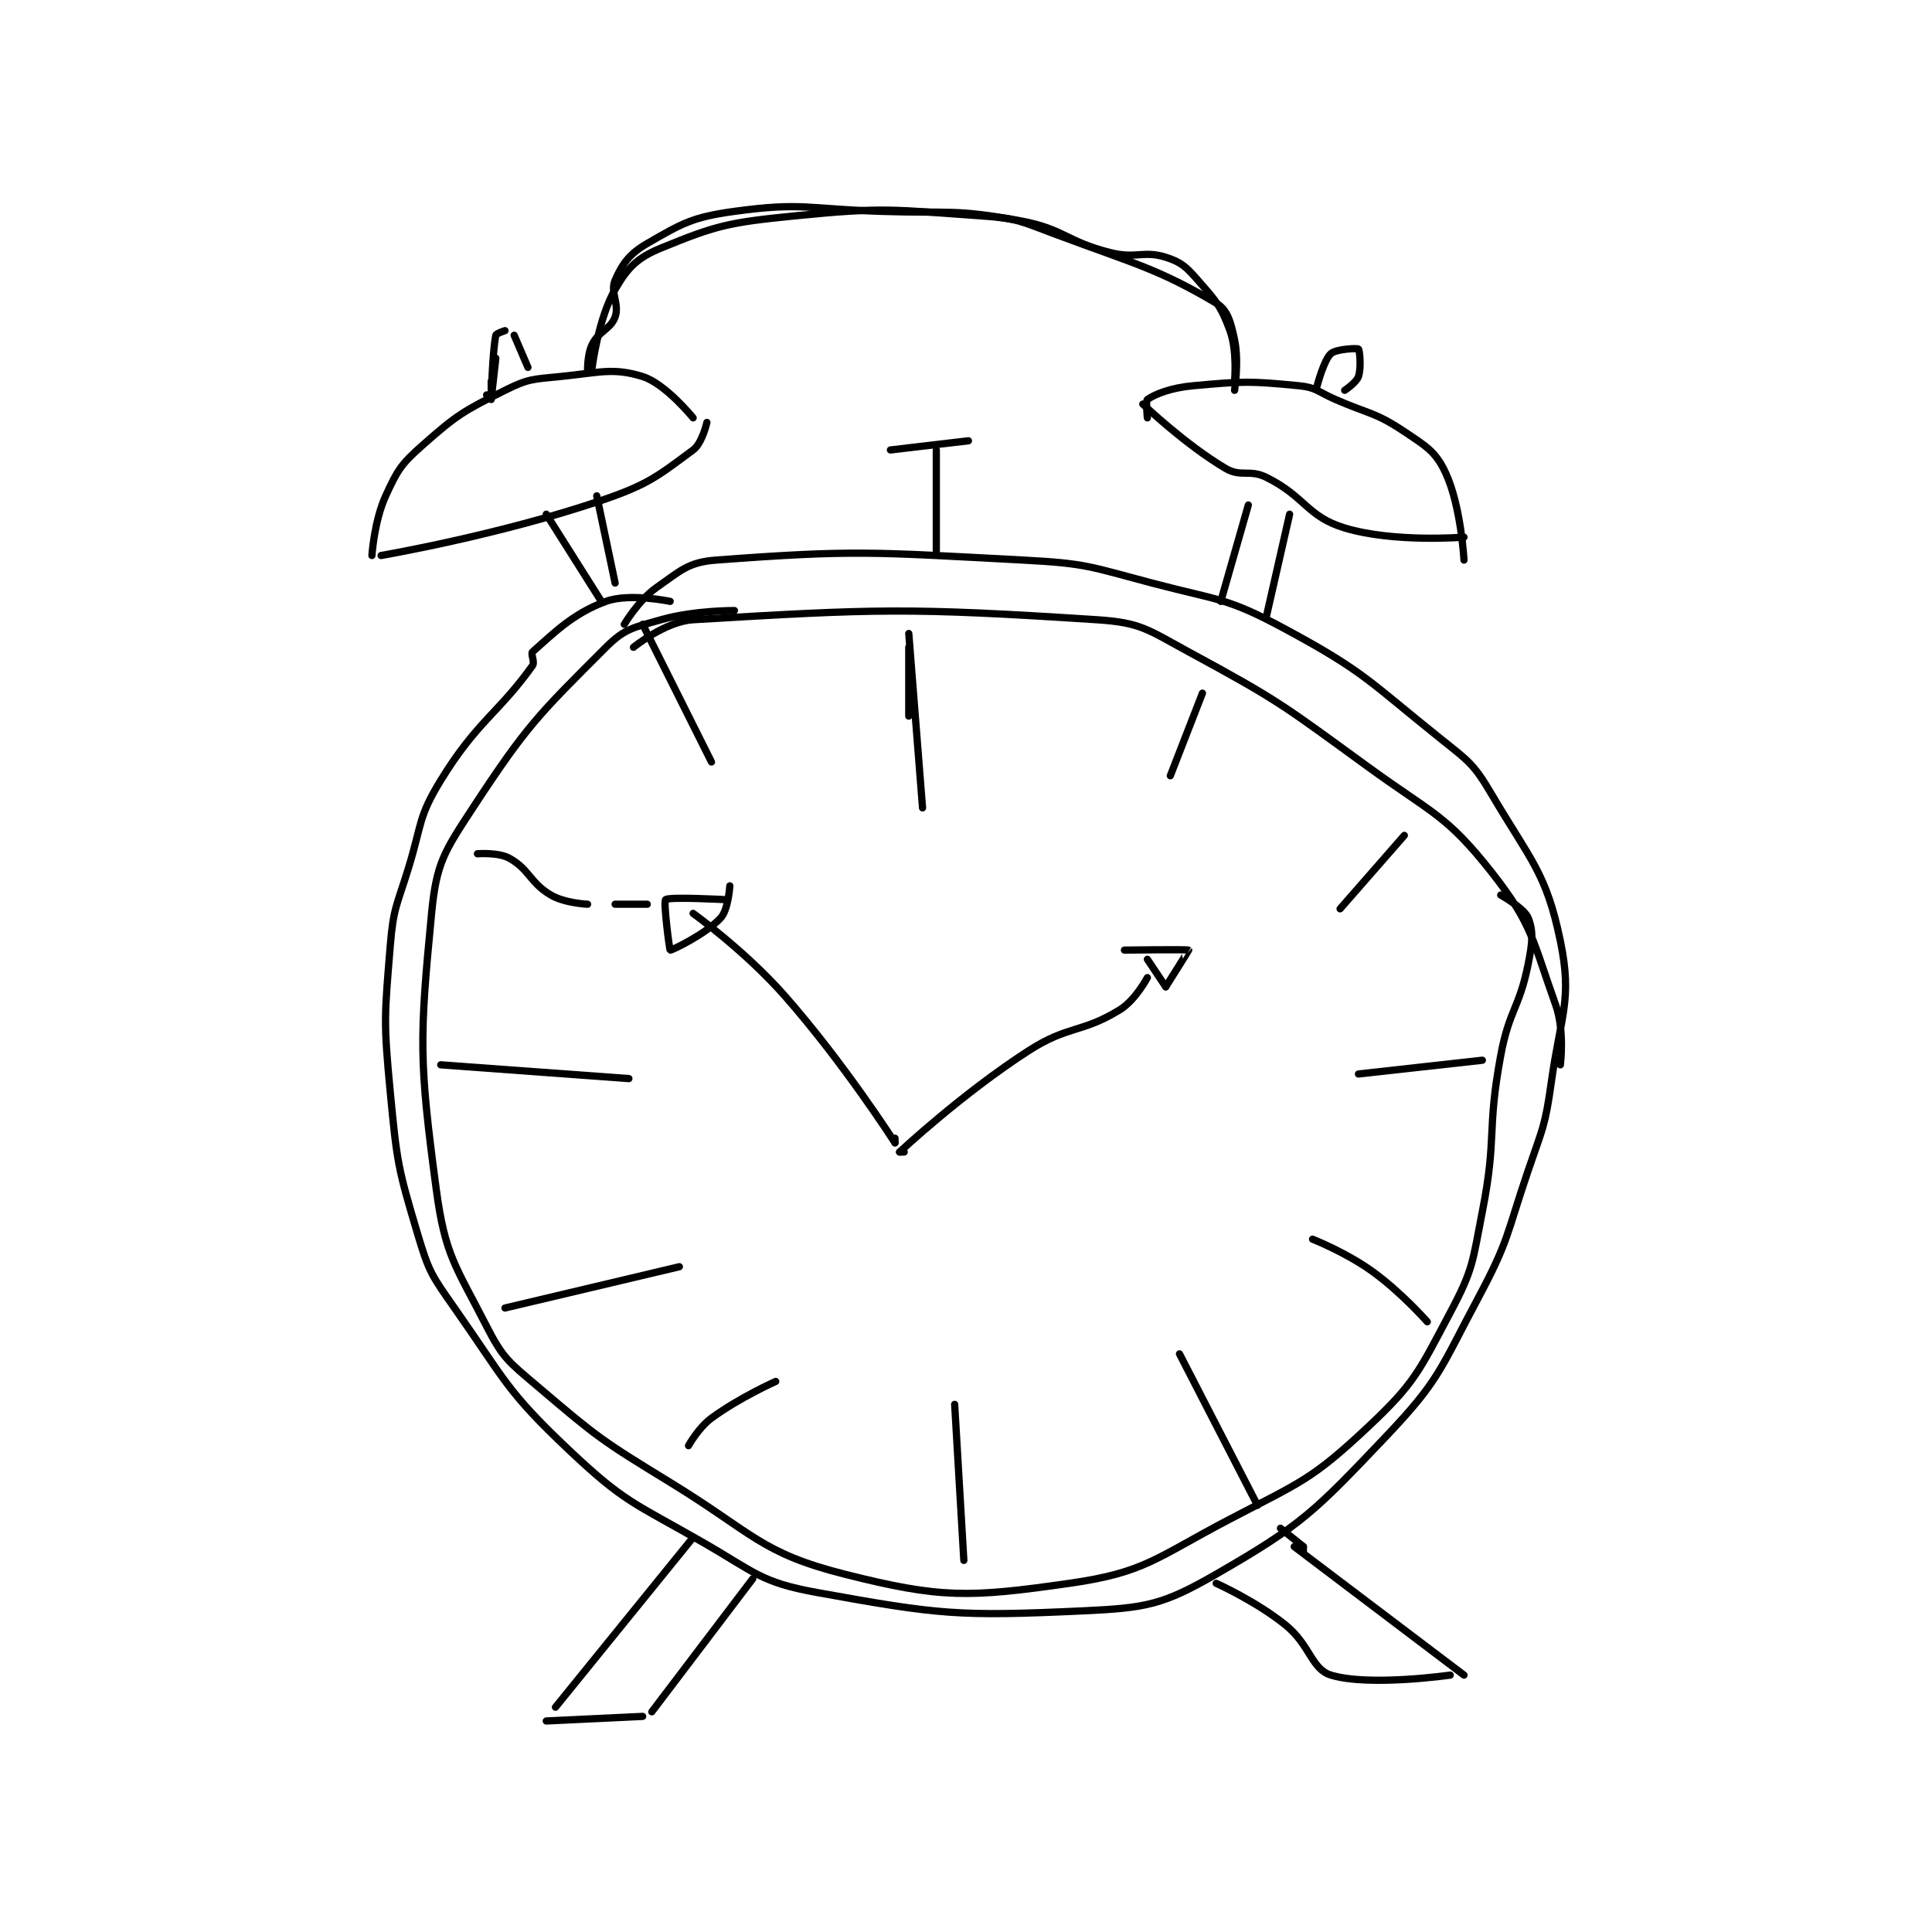 <?xml version="1.0" encoding="utf-8"?>
<!DOCTYPE svg PUBLIC "-//W3C//DTD SVG 1.1//EN" "http://www.w3.org/Graphics/SVG/1.1/DTD/svg11.dtd">
<svg viewBox="0 0 800 800" preserveAspectRatio="xMinYMin meet" xmlns="http://www.w3.org/2000/svg" version="1.1">
<g fill="none" stroke="black" stroke-linecap="round" stroke-linejoin="round" stroke-width="1.579">
<g transform="translate(154.005,87.52) scale(1.9) translate(-208,-32.133)">
<path id="0" d="M273 117.133 C273 117.133 264.132 115.251 259 117.133 C251.656 119.826 247.452 124.238 243 128.133 C242.544 128.532 243.562 130.346 243 131.133 C235.634 141.446 230.887 143.281 223 156.133 C218.071 164.166 218.932 165.538 216 175.133 C213.473 183.405 212.684 183.755 212 192.133 C210.737 207.608 210.517 208.565 212 224.133 C213.463 239.493 213.679 240.626 218 255.133 C220.423 263.267 221.033 264.06 226 271.133 C237.155 287.022 237.242 289.14 251 302.133 C263.139 313.598 265.047 313.549 280 322.133 C291.567 328.774 292.694 330.909 305 333.133 C331.776 337.972 335.762 338.386 363 337.133 C376.836 336.497 380.415 335.804 392 329.133 C410.71 318.361 413.459 315.492 429 299.133 C440.688 286.83 440.733 284.6 449 269.133 C455.883 256.255 455.191 255.26 460 241.133 C463.136 231.921 463.673 231.616 465 222.133 C467.108 207.077 469.664 204.043 467 191.133 C463.943 176.321 460.544 173.593 452 159.133 C448.132 152.587 447.138 152.044 441 147.133 C425.149 134.452 424.467 132.56 407 123.133 C394.204 116.228 392.614 116.979 378 113.133 C364.456 109.569 363.874 108.864 350 108.133 C317.111 106.402 313.317 105.86 283 108.133 C276.914 108.59 275.282 110.436 270 114.133 C266.131 116.842 263 122.133 263 122.133 "/>
<path id="1" d="M246 98.133 L258 117.133 "/>
<path id="2" d="M257 94.133 L261 113.133 "/>
<path id="3" d="M408 98.133 L403 120.133 "/>
<path id="4" d="M399 96.133 L393 117.133 "/>
<path id="5" d="M208 107.133 C208 107.133 208.49 99.609 211 94.133 C213.561 88.547 214.33 87.264 219 83.133 C226.537 76.466 227.951 75.658 237 71.133 C242.09 68.588 243.091 68.724 249 68.133 C257.647 67.269 260.541 66.129 267 68.133 C271.949 69.669 278 77.133 278 77.133 "/>
<path id="6" d="M210 107.133 C210 107.133 235.409 102.775 258 95.133 C268.294 91.652 270.444 89.719 278 84.133 C279.997 82.657 281 78.133 281 78.133 "/>
<path id="7" d="M377 77.133 C377 77.133 376.611 73.406 377 73.133 C378.682 71.956 382.118 70.577 387 70.133 C397.93 69.14 399.321 69.1 410 70.133 C413.849 70.506 414.099 71.437 418 73.133 C425.565 76.422 426.596 75.864 433 80.133 C437.884 83.39 439.875 84.557 442 89.133 C445.363 96.376 446 108.133 446 108.133 "/>
<path id="8" d="M376 74.133 C376 74.133 385.183 82.909 394 88.133 C397.415 90.157 399.246 88.257 403 90.133 C411.446 94.356 411.783 98.649 420 101.133 C430.755 104.385 446 103.133 446 103.133 "/>
<path id="9" d="M331 106.133 L331 84.133 "/>
<path id="10" d="M321 84.133 L338 82.133 "/>
<path id="11" d="M233 72.133 L234 72.133 "/>
<path id="12" d="M234 71.133 L234 69.133 "/>
<path id="13" d="M239 59.133 L242 66.133 "/>
<path id="14" d="M235 64.133 C235 64.133 234 73.133 234 73.133 C234 73.133 234.222 63.024 235 59.133 C235.077 58.75 237 58.133 237 58.133 "/>
<path id="15" d="M414 70.133 C414 70.133 415.473 64.49 417 63.133 C418.14 62.12 422.734 61.912 423 62.133 C423.257 62.348 423.656 66.166 423 68.133 C422.563 69.445 420 71.133 420 71.133 "/>
<path id="16" d="M256 66.133 C256 66.133 257.312 55.526 261 49.133 C263.739 44.385 265.825 42.256 271 40.133 C283.046 35.191 285.705 34.563 300 33.133 C319.734 31.16 321.205 31.744 341 33.133 C348.86 33.685 349.418 34.309 357 37.133 C374.594 43.688 379.355 44.676 392 52.133 C394.514 53.616 395.2 56.335 396 60.133 C396.995 64.859 396 71.133 396 71.133 "/>
<path id="17" d="M255 67.133 C255 67.133 254.872 63.389 256 61.133 C257.475 58.183 260.036 57.832 261 55.133 C261.99 52.36 259.872 49.711 261 47.133 C262.56 43.568 264.158 41.35 268 39.133 C275.621 34.737 277.799 33.396 287 32.133 C301.751 30.109 303.052 31.619 319 32.133 C333.983 32.617 334.825 31.582 349 34.133 C358.926 35.92 359.089 38.656 369 41.133 C374.582 42.529 376.161 40.605 381 42.133 C384.371 43.198 385.44 44.208 388 47.133 C391.94 51.636 393.06 52.798 395 58.133 C396.627 62.609 396 69.133 396 69.133 "/>
<path id="18" d="M265 127.133 C265 127.133 271.944 121.493 278 121.133 C317.903 118.763 324.609 118.451 366 121.133 C375.62 121.757 377.054 123.281 386 128.133 C405.76 138.85 406.471 139.658 425 153.133 C439.169 163.438 442.13 163.615 452 176.133 C460.923 187.45 460.979 191.075 466 205.133 C467.972 210.656 467 218.133 467 218.133 "/>
<path id="19" d="M287 119.133 C287 119.133 278.23 119.068 271 121.133 C265.017 122.843 263.126 123.008 259 127.133 C244.331 141.803 241.761 144.183 230 162.133 C223.707 171.739 222.056 174.179 221 185.133 C218.35 212.627 218.277 217.209 222 245.133 C223.948 259.745 226.21 261.862 233 275.133 C236.55 282.072 237.784 282.85 244 288.133 C257.207 299.359 257.929 299.911 273 309.133 C291.091 320.204 292.677 324.5 311 329.133 C332.067 334.461 338.172 334.252 360 331.133 C376.579 328.765 378.739 325.639 395 317.133 C410.546 309.002 412.84 308.533 425 297.133 C435.336 287.443 436.183 284.949 443 272.133 C448.072 262.598 447.829 261.183 450 250.133 C453.23 233.69 450.937 232.674 454 216.133 C455.861 206.082 458.047 205.9 460 196.133 C460.921 191.526 461.16 189.032 460 186.133 C459.142 183.988 454 181.133 454 181.133 "/>
<path id="20" d="M325 127.133 L325 142.133 "/>
<path id="21" d="M389 137.133 L382 155.133 "/>
<path id="22" d="M433 168.133 L419 184.133 "/>
<path id="23" d="M423 220.133 L450 217.133 "/>
<path id="24" d="M413 256.133 C413 256.133 420.24 258.986 426 263.133 C432.36 267.713 438 274.133 438 274.133 "/>
<path id="25" d="M384 281.133 L401 314.133 "/>
<path id="26" d="M335 292.133 L337 326.133 "/>
<path id="27" d="M277 301.133 C277 301.133 279.136 297.243 282 295.133 C288.047 290.678 296 287.133 296 287.133 "/>
<path id="28" d="M237 271.133 L275 262.133 "/>
<path id="29" d="M223 218.133 L264 221.133 "/>
<path id="30" d="M231 172.133 C231 172.133 235.585 171.775 238 173.133 C242.311 175.558 242.471 178.47 247 181.133 C250.032 182.917 255 183.133 255 183.133 "/>
<path id="31" d="M261 183.133 L268 183.133 "/>
<path id="32" d="M267 122.133 L282 152.133 "/>
<path id="33" d="M325 124.133 L328 162.133 "/>
<path id="34" d="M278 185.133 C278 185.133 289.338 193.29 298 203.133 C310.925 217.821 322 235.133 322 235.133 "/>
<path id="35" d="M323 237.133 C323 237.133 336.542 224.471 351 215.133 C359.842 209.423 362.597 211.304 371 206.133 C374.392 204.046 377 199.133 377 199.133 "/>
<path id="36" d="M377 195.133 L381 201.133 "/>
<path id="37" d="M372 193.133 C372 193.133 385.784 192.941 386 193.133 C386.033 193.162 381 201.133 381 201.133 "/>
<path id="38" d="M285 182.133 C285 182.133 272.73 181.464 272 182.133 C271.49 182.601 272.846 193.082 273 193.133 C273.286 193.229 280.722 189.664 284 186.133 C285.687 184.317 286 179.133 286 179.133 "/>
<path id="39" d="M324 237.133 L323 237.133 "/>
<path id="40" d="M322 234.133 L322 235.133 "/>
<path id="41" d="M278 321.133 L248 358.133 "/>
<path id="42" d="M409 323.133 L446 351.133 "/>
<path id="43" d="M246 361.133 L267 360.133 "/>
<path id="44" d="M291 330.133 L269 359.133 "/>
<path id="45" d="M392 331.133 C392 331.133 400.516 334.946 407 340.133 C412.491 344.526 412.726 349.827 417 351.133 C425.317 353.675 443 351.133 443 351.133 "/>
<path id="46" d="M411 324.133 L411 323.133 "/>
<path id="47" d="M411 323.133 L406 319.133 "/>
</g>
</g>
</svg>
